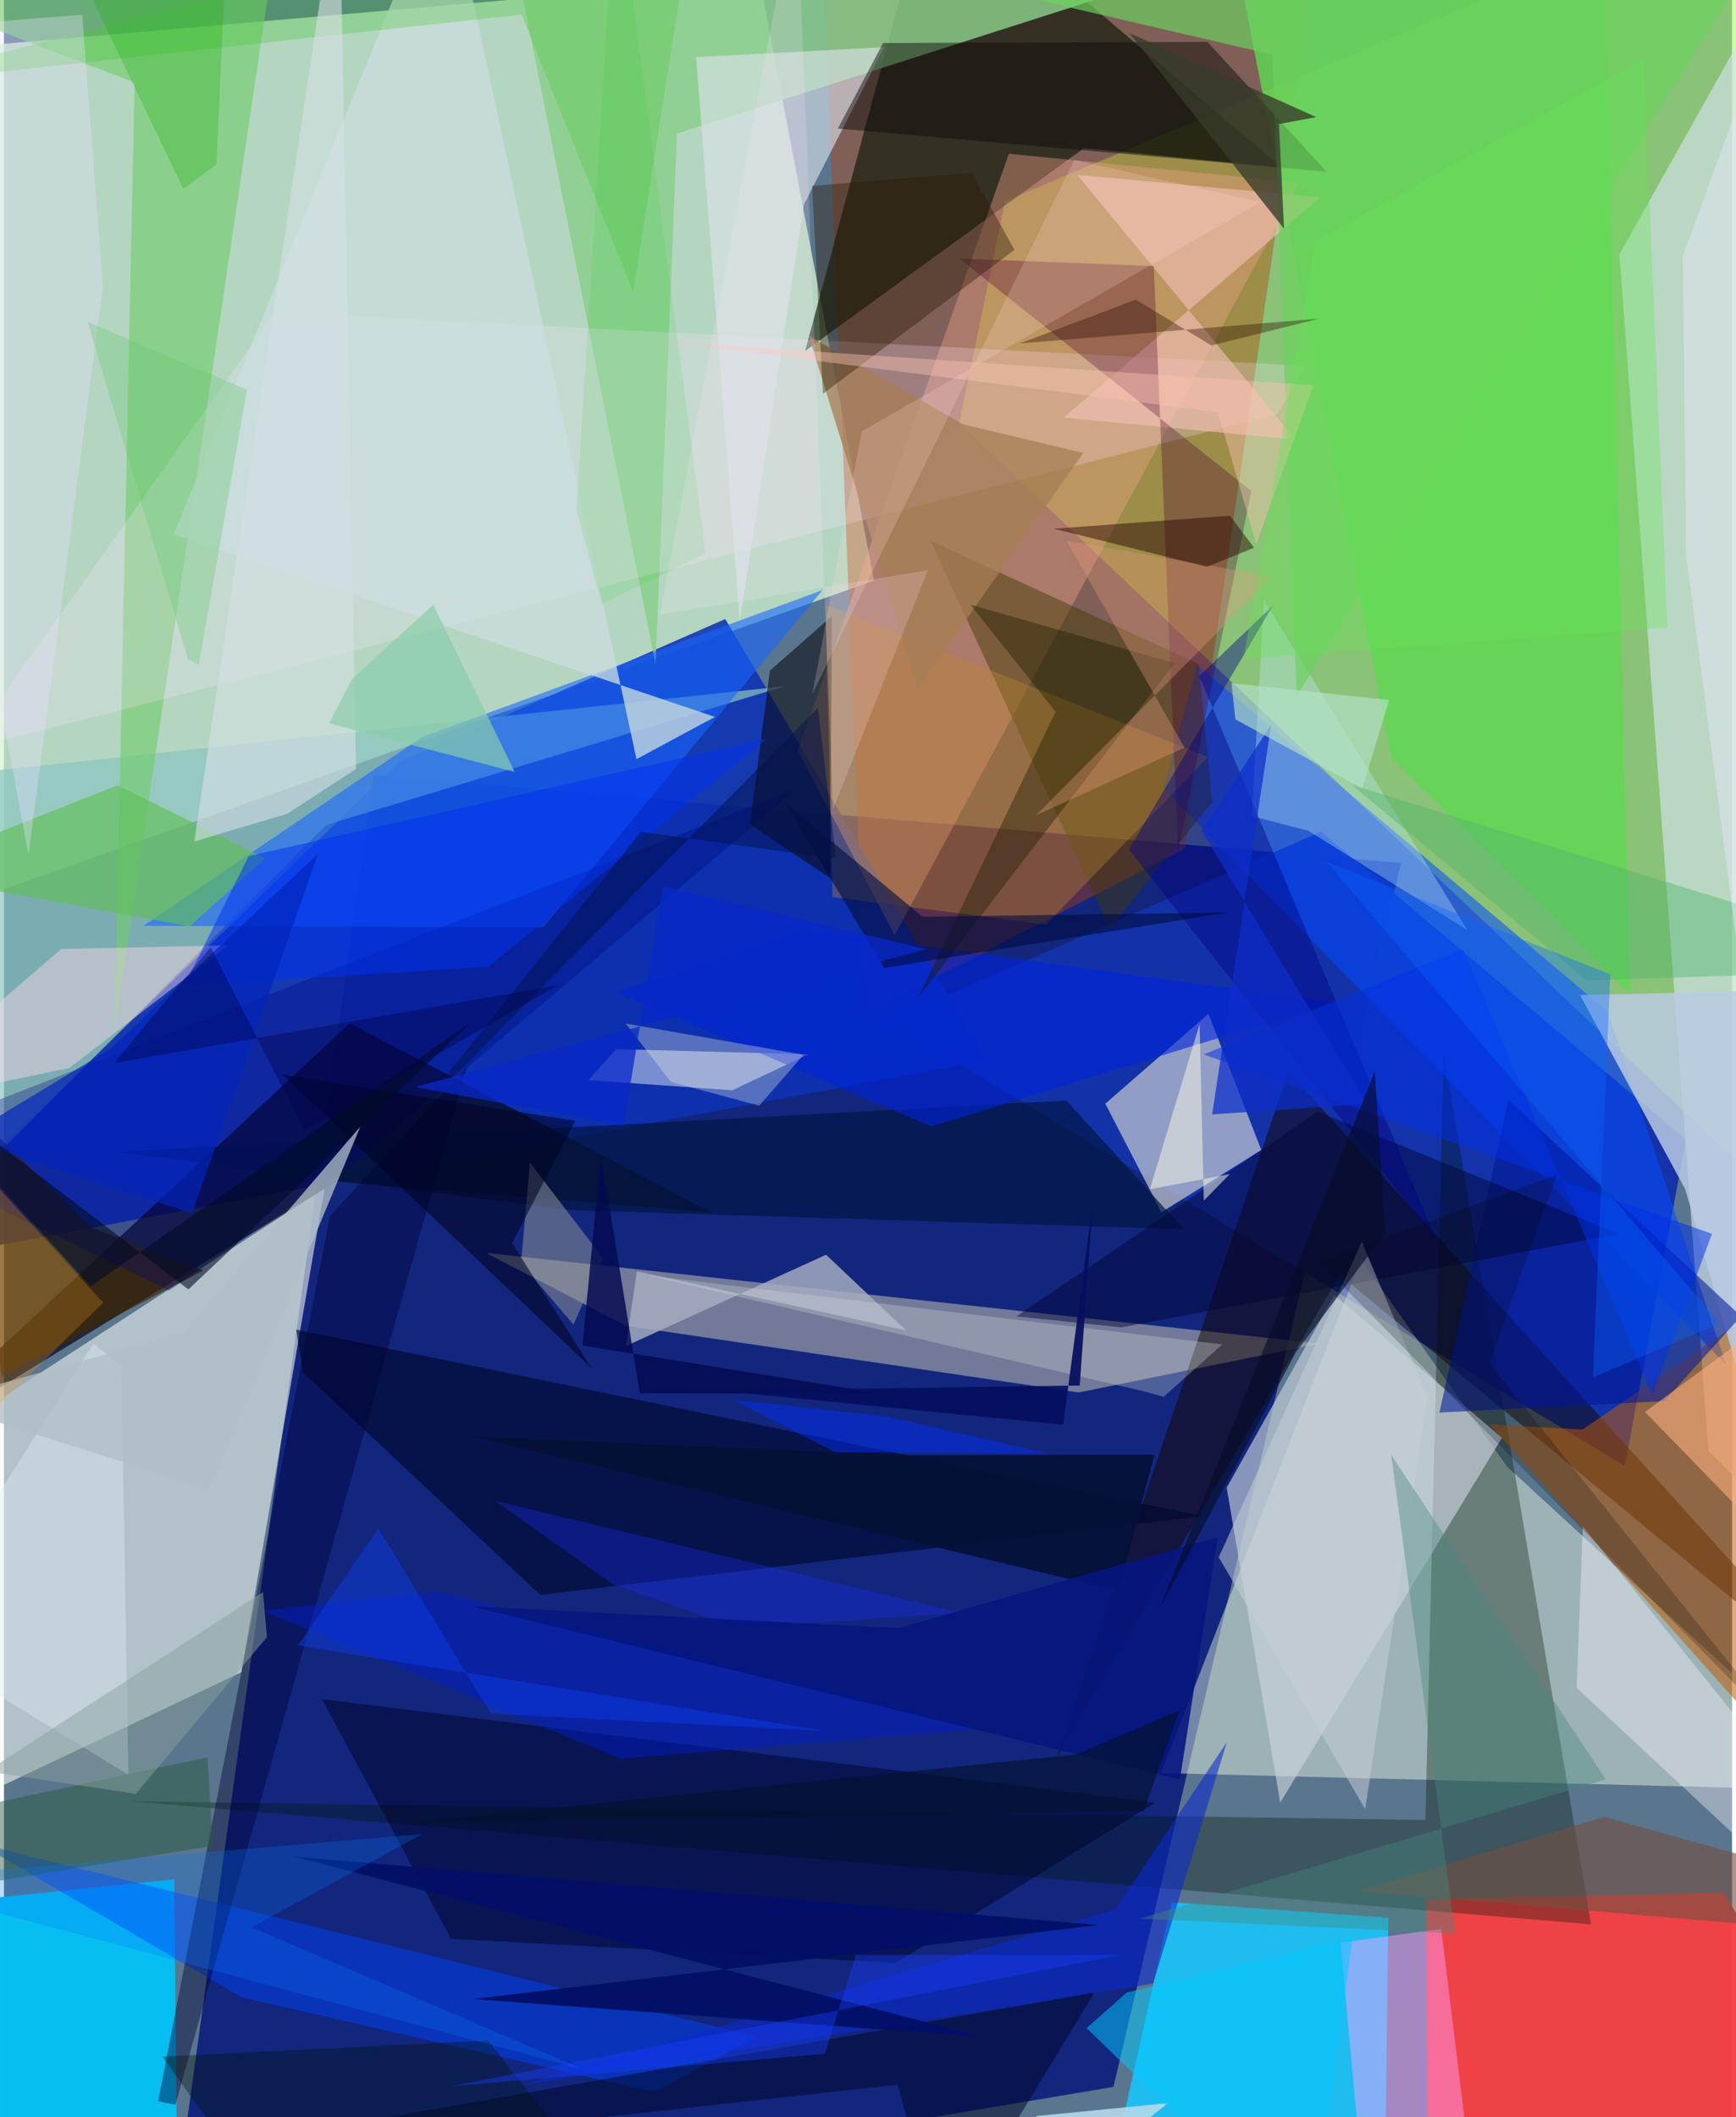 <svg xmlns="http://www.w3.org/2000/svg" width="228" height="278" viewBox="0 0 836 1024"><path fill="#5a758e" d="M0 0h836v1024H0z"/><path fill="#071b7b" fill-opacity=".871" d="M675.836 417.391l-497.087-42.5L80.237 1086l456.5-76.638z"/><path fill="#d2f7d3" fill-opacity=".745" d="M-62 452.054V26.565l427.456-37.12 55.448 291.39z"/><path fill="#adfa67" fill-opacity=".576" d="M462.072 204.844l22.253-107.55L862.201-62l4.694 650.832z"/><path fill="#f34145" fill-opacity=".973" d="M688.55 1049.065l-.462-130.476 143.972-3.14L898 1026z"/><path fill="#f6f9f6" fill-opacity=".573" d="M-62 892.717l176.866-83.915 40.264-234.103L-62 715.715z"/><path fill="#1433a8" fill-opacity=".992" d="M427.88 493.815l209.342-91.575 176.49 149.039-29.617 157.752z"/><path fill="#f1ffe4" fill-opacity=".439" d="M727.153 709.359L898 866.247l-338.245-8.698 96.689-248.331z"/><path fill="#b54008" fill-opacity=".408" d="M571.404 410.412L640.872-62h-246.33l22.293 552.125z"/><path fill="#0c31b5" fill-opacity=".875" d="M191 368.669l157.936-69.272L475.359 512.83-62 613.374z"/><path fill="#16c7fd" fill-opacity=".871" d="M527.75 1086l37.155-165.928 104.791 7.481L667.728 1086z"/><path fill="#06bef2" fill-opacity=".992" d="M-18.224 1049.714l101.95-5.492-1.37-135.287L-62 923.779z"/><path fill="#d4e3ec" fill-opacity=".643" d="M824.606 701.948L781.53 122.963 845.835 8.307l37.79 751.049z"/><path fill="#a4a4a7" fill-opacity=".659" d="M519.88 673.496l116.56-23.66-403.17-43.847 67.491 35.219z"/><path fill="#09091e" fill-opacity=".718" d="M-62 707.895l229.277-212.931 175.146 91.532-181.504-15.063z"/><path fill="#0b1507" fill-opacity=".631" d="M522.49 71.643l95.719 9.44L449.839-62l-62.23 231.72z"/><path fill="#dbddd6" fill-opacity=".631" d="M582.69 490.332l-49.883 43.485 27.16 52.494 48.293-30.1z"/><path fill="#001702" fill-opacity=".329" d="M696.484 509.127l71.307 421.62-707.213-59.562 627.099 9.078z"/><path fill="#150400" fill-opacity=".498" d="M621.31 518.275L898 824.346 646.287 616.658 509.485 849.65z"/><path fill="#60d653" fill-opacity=".82" d="M588.091-62l83.086 428.537 115.465 114.296L773.211-62z"/><path fill="#074dff" fill-opacity=".553" d="M560.879 381.208l272.278 278.89-57.34-170.787-198.552-167.716z"/><path fill="#89c4c2" fill-opacity=".698" d="M377.774 331.894l-221.968 67.128-190.282 190.58 10.683-214.887z"/><path fill="#eea285" fill-opacity=".408" d="M486.149 74.364L626.78 88.367 430.915 452.356l-46.908-89.304z"/><path fill="#8ace8b" fill-opacity=".827" d="M249.191-10.53l66.051 332 10.36-256.888L721.302-62z"/><path fill="#be5b03" fill-opacity=".525" d="M898 599.645l-134.364 91.793-44.902-2.482L898 890.13z"/><path fill="#73cc6d" fill-opacity=".631" d="M63.196 39.93l-9.722 459.125L133.27-39.844-62-7.87z"/><path fill="#00092e" fill-opacity=".643" d="M141.374 643.043l438.598 90.221-320.5 38.152L144.717 663.78z"/><path fill="#1766ff" fill-opacity=".584" d="M395.96 285.424L260.968 448.513l-193.473-.74 134.551-91.13z"/><path fill="#ccd4de" fill-opacity=".631" d="M643.644 626.365l-52.135 93.19L617.427 871.9l107.28-176.48z"/><path fill="#dbe4f5" fill-opacity=".522" d="M296.252 507.405l92.835 2.568-36.73 17.348-69.63-4.893z"/><path fill="#0045fa" fill-opacity=".475" d="M314.41 1011.825l-199.395-45.817-127.28-74.404 376.618 93.545z"/><path fill="#ffe3ff" fill-opacity=".239" d="M-19.324 362.84l150.547-211.981L629.5 176.907l-13.392 23.3z"/><path fill="#413804" fill-opacity=".463" d="M534.846 449.003l-86.688-187.535 129.838 59.72 6.556 66.776z"/><path fill="#0a080f" fill-opacity=".565" d="M360.877 398.703l9.628-74.28 30.02-26.437-.797 126.728z"/><path fill="#ff9fff" fill-opacity=".455" d="M695.318 932.948l-48.695 6.66L660.083 1086l49.114-39.723z"/><path fill="#000229" fill-opacity=".498" d="M431.305 949.413l-215.077-11.706-62.397-115.922 403.143 50.1z"/><path fill="#bacae3" fill-opacity=".839" d="M762.46 481.273l50.91 93.954 24.66 85.681L898 478.083z"/><path fill="#dce2e9" fill-opacity=".62" d="M355.952 300.591L334.869 27.637l91.046-4.833-38.925 76.137z"/><path fill="#432800" fill-opacity=".663" d="M-18.73 533.92l60.537 59.52 54.737 20.98-97.675 51.222z"/><path fill="#ccdcde" fill-opacity=".761" d="M343.954 346.746L82.127 258.414 213.52-62l92.463 429.18z"/><path fill="#f4beb5" fill-opacity=".62" d="M624.767 212.613L512.64 202.021l124.144-106.58-117.571-10.87z"/><path fill="#0d0c0a" fill-opacity=".478" d="M403.428 62.165l236.451 20.91-57.66-62.804-156.904.531z"/><path fill="#a6acc1" fill-opacity=".835" d="M397.707 606.877l38.775 36.636-130.299-28.669-5.298 36.174z"/><path fill="#61bf5a" fill-opacity=".651" d="M89.79 448.088l36.557-32.934-71.353-35.343-106.903 42.246z"/><path fill="#c3efff" fill-opacity=".341" d="M603.727 394.761l5.816-104.462 98.406 159.522-76.952-48.026z"/><path fill="#001642" fill-opacity=".671" d="M513.913 532.252l56.946 62.33-297.193-9.32L55.19 557.106z"/><path fill="#bd862d" fill-opacity=".369" d="M504.158 447.176L400.82 433.881l-3.366-141.57 185.034 73.84z"/><path fill="#0024da" fill-opacity=".608" d="M448.607 544.763l194.77-59.851-256.729-35.286-90.306 30.244z"/><path fill="#0b2acd" fill-opacity=".58" d="M591.555 842.683l-54.008 80.89-286.337 84.755 304.705-48.984z"/><path fill="#4b0030" fill-opacity=".31" d="M567.989 412.273l-11.724-283.568-94.076-3.668L603.43 237.481z"/><path fill="#00189a" fill-opacity=".569" d="M694.448 683.205l108.718-5.524 37.187-41.025-112.492-104.73z"/><path fill="#ffd8ec" fill-opacity=".443" d="M108.531 457.211l-80.783 1.772L-62 536.06l93.703-19.523z"/><path fill="#000136" fill-opacity=".42" d="M74.562 1016.339l8.361 1.66 141.108-502.166-66.352 72.345z"/><path fill="#00092b" fill-opacity=".541" d="M527.608 963.689L453.285 1086l-20.866-77.733-419.466 46.308z"/><path fill="#f8f6ff" fill-opacity=".392" d="M898 904.99L763.812 738.244l-3.031 78.073L898 944.144z"/><path fill="#a77e54" fill-opacity=".749" d="M442.051 333.124l80.047-114.057-58.188-13.835-74.57-42.88z"/><path fill="#051036" fill-opacity=".914" d="M436.458 703.862l120.162-.29-17.56 65.785-312.91-74.678z"/><path fill="#000635" fill-opacity=".463" d="M540.52 641.985l-50.701-5.302 145.773-99.03 145.698 59.171z"/><path fill="#898e96" fill-opacity=".557" d="M254.476 562.39l-4.34 48.62 25.372 29.644 14.324-32.095z"/><path fill="#001ed1" fill-opacity=".447" d="M210.077 769.812l-84.874 9.16 172.983 71.637 177.52-14.675z"/><path fill="#4dc93d" fill-opacity=".325" d="M336.311-62L-62 41.326 250.417 7.053l54.005 134.312z"/><path fill="#00007d" fill-opacity=".302" d="M170.854 561.256L383.75 381.394-62 555.117l141.886 69.175z"/><path fill="#040a50" fill-opacity=".831" d="M307.63 673.832l117.115.262-144.884-23.32 8.931-92.24z"/><path fill="#181a00" fill-opacity=".388" d="M508.743 344.295l-41.24-51.867 98.856 28.297-124.226 162.046z"/><path fill="#e4997a" fill-opacity=".357" d="M571.139 361.563l-71.987 32.83 114.69-115.513-99.852-17.328z"/><path fill="#00017f" fill-opacity=".424" d="M692.84 599.511L578.238 326.986l35.576-34.01L544.2 410.929z"/><path fill="#0032f2" fill-opacity=".514" d="M234.304 467.603L87.122 476.84l31.258-62.765 250.666-56.816z"/><path fill="#eadfff" fill-opacity=".349" d="M-62 14.832l99.838-7.66 9.974 131.509L11.864 413.48z"/><path fill="#2a1b03" fill-opacity=".392" d="M468.088 83.533l20.777 37.287-92.656 69.623-5.244-100.529z"/><path fill="#6cd15e" fill-opacity=".682" d="M338.068-37.703L613.6 26.43l11.779 310.255L872.331-62z"/><path fill="#0030e8" fill-opacity=".51" d="M826.279 596.764l-28.78 77.98-91.614-215.689-125.51 50.928z"/><path fill="#000c3f" fill-opacity=".604" d="M377.682 388.048l48.184 80.091 166.323-26.813-147.789 2.093z"/><path fill="#d5dfe4" fill-opacity=".6" d="M136.965 393.637l33.392-21.74L162.137-62 92.078 406.962z"/><path fill="#f1f0e2" fill-opacity=".329" d="M300.78 495.027l86.063 15.128-21.458 24.638-42.73-11.498z"/><path fill="#724f43" fill-opacity=".608" d="M850.387 931.188l-195.632-16.385 119.336-36.063 109.787 30.46z"/><path fill="#e2ecf5" fill-opacity=".4" d="M60.173 858.385l-107.062-65.533L43.23 649.89l13.58 10.401z"/><path fill="#1d2cff" fill-opacity=".306" d="M294.524 766.217l-56.863-40.264 225.32 54.178-108.448 7.062z"/><path fill="#270002" fill-opacity=".459" d="M593.072 249.42l11.695 15.48-22.786 9.262-74.061-18.435z"/><path fill="#0224bc" fill-opacity=".682" d="M151.888 413.042L51.355 507.38l-71.344 43.124L91 586.872z"/><path fill="#c4ced7" fill-opacity=".529" d="M688.65 675.778l-31.757-75.085-69.216 152.483 70.854 121.903z"/><path fill="#05167e" fill-opacity=".886" d="M432.544 787.464L225.57 776.812l343.324 83.852 18.273-117.258z"/><path fill="#022ffd" fill-opacity=".459" d="M426.564 684.997l-73.678-7.92 49.209 25.282 103.711.822z"/><path fill="#f6f8e6" fill-opacity=".525" d="M578.414 495.352l2.042 85.33 12.618-12.84-38.707 7.333z"/><path fill="#265a3a" fill-opacity=".467" d="M100.949 892.743l-2.424-42.818L-62 884.27v35.125z"/><path fill="#000322" fill-opacity=".565" d="M134.736 519.716l141.602 22.39-30.485 59.247 38.49 60.435z"/><path fill="#14ae02" fill-opacity=".275" d="M106.565-3.274l-3.77 82.824-16.019 11.814L42.62-.767z"/><path fill="#373c2b" fill-opacity=".78" d="M619.265 110.63l-2.444-50.661 18.032-3.316-90.436-40.666z"/><path fill="#00130f" fill-opacity=".369" d="M311.51 1086l-184.547-20.708-50.282-70.59 157.543-7.827z"/><path fill="#ffd9d0" fill-opacity=".22" d="M414.95 208.657L607.765 97.775 517.82 77.351 391.135 335.514z"/><path fill="#031068" fill-opacity=".976" d="M473.496 985.234l-246.643-18.368 302.807-35.791-389.159-33.092z"/><path fill="#b7daec" fill-opacity=".886" d="M499.626 1023.43l-31.16 62.57h7.3l87.394-68.79z"/><path fill="#ffaf81" fill-opacity=".576" d="M793.904 682.936l74.173-54.809L898 674.414v115.59z"/><path fill="#b0bec7" fill-opacity=".769" d="M-33.362 678.068L86.66 644.622l85.784-99.797-73.116 175.68z"/><path fill="#4eb66c" fill-opacity=".435" d="M765.588 474.123l-113.637-94.55 241.582 74.567L898 469.92z"/><path fill="#fec2b1" fill-opacity=".427" d="M633.484 186.332l-27.628 76.844-18.572-63.784-267.22-34.23z"/><path fill="#040000" fill-opacity=".208" d="M718.569 659.336l32.648-91.154-115.068 42 230.607 234.196z"/><path fill="#04122c" fill-opacity=".651" d="M196.462 881.493l322.221-32.897 50.034-21.355-17.332 48.745z"/><path fill="#e2e7f7" fill-opacity=".486" d="M812.196 123.929L880.052-62 854.5 580.609l-40.702-312.097z"/><path fill="#46877b" fill-opacity=".392" d="M702.111 935.144l-30.99-231.493 103.753 156.978-225.421 67.348z"/><path fill="#000b26" fill-opacity=".592" d="M-62 508.064L41.933 622.179l184.528-128.1L89.205 623.642z"/><path fill="#0d2eca" fill-opacity=".725" d="M613.043 350.477l-28.552 188.525 75.004-5.12-80.155-132.055z"/><path fill="#89cdab" fill-opacity=".686" d="M168.339 328.44l39.385-35.993 39.345 80.912-89.792-23.47z"/><path fill="#6cc972" fill-opacity=".341" d="M117.548 188.522L94.257 321.58l-5.252-2.777-48.578-163.196z"/><path fill="#041147" fill-opacity=".475" d="M402.553 415.245l-94.473-12.882-111.926 140.124L393.74 342.374z"/><path fill="#00c8ff" fill-opacity=".506" d="M543.17 963.731l-19.39 17.168L631.747 1086l20.708-148.897z"/><path fill="#b4e1cb" fill-opacity=".647" d="M593.812 330.38l76.302 8.217-12.957 42.774-61.401-33.43z"/><path fill="#ccd4d8" fill-opacity=".325" d="M589.37 650.263l-28.316 25.32-9.585-2.636-239.794-55.993z"/><path fill="#060f5f" fill-opacity=".922" d="M520.426 670.135l-174.25 2.508 166.206 16.438 14.428-107.895z"/><path fill="#f79d16" fill-opacity=".243" d="M-62 737.832L47.975 630.049l-52.448-57.484L-62 700.46z"/><path fill="#0864ff" fill-opacity=".369" d="M777.104 471.243L639.85 416.838 830.106 640.14l-61.393 26.006z"/><path fill="#173dfe" fill-opacity=".4" d="M540.679 945.439l-324.482 63.618 180.933-15.726 15.013-47.847z"/><path fill="#66e555" fill-opacity=".341" d="M804.696 303.367L599.59 318.8l34.785-202.103 158.774-88.032z"/><path fill="#301000" fill-opacity=".384" d="M636.373 154.11L491.43 166.117l56.105-21.183 36.565 22.132z"/><path fill="#050d26" fill-opacity=".608" d="M668.306 596.302l-5.122-78.072L558.69 778.934l66.405-124.96z"/><path fill="#1ad422" fill-opacity=".122" d="M276.974 246.709L296.167-62l43.31 329.619-50.28 24.638z"/><path fill="#ffe6fd" fill-opacity=".192" d="M446.952 275.724L401.115 391.37 383.534-52.81l-66.222 350.09z"/><path fill="#0578f9" fill-opacity=".263" d="M-62 909.33l342.03 91.517-160.28-68.68 82.561-45.082z"/><path fill="#89a39c" fill-opacity=".494" d="M125.3 770.028L-8.34 856.741 63.82 867.6l63.392-75.748z"/><path fill="#0b42f6" fill-opacity=".404" d="M142.224 795.807l254.552 41.359-161.293-8.42-54.321-89.54z"/><path fill="#00044d" fill-opacity=".412" d="M268.077 476.504L145.32 546.76l-45.3-88.56-46.781 55.983z"/><path fill="#0829c8" fill-opacity=".749" d="M318.785 428.672L446.16 459.05l-247.286 66.7 100.89 18.574z"/></svg>